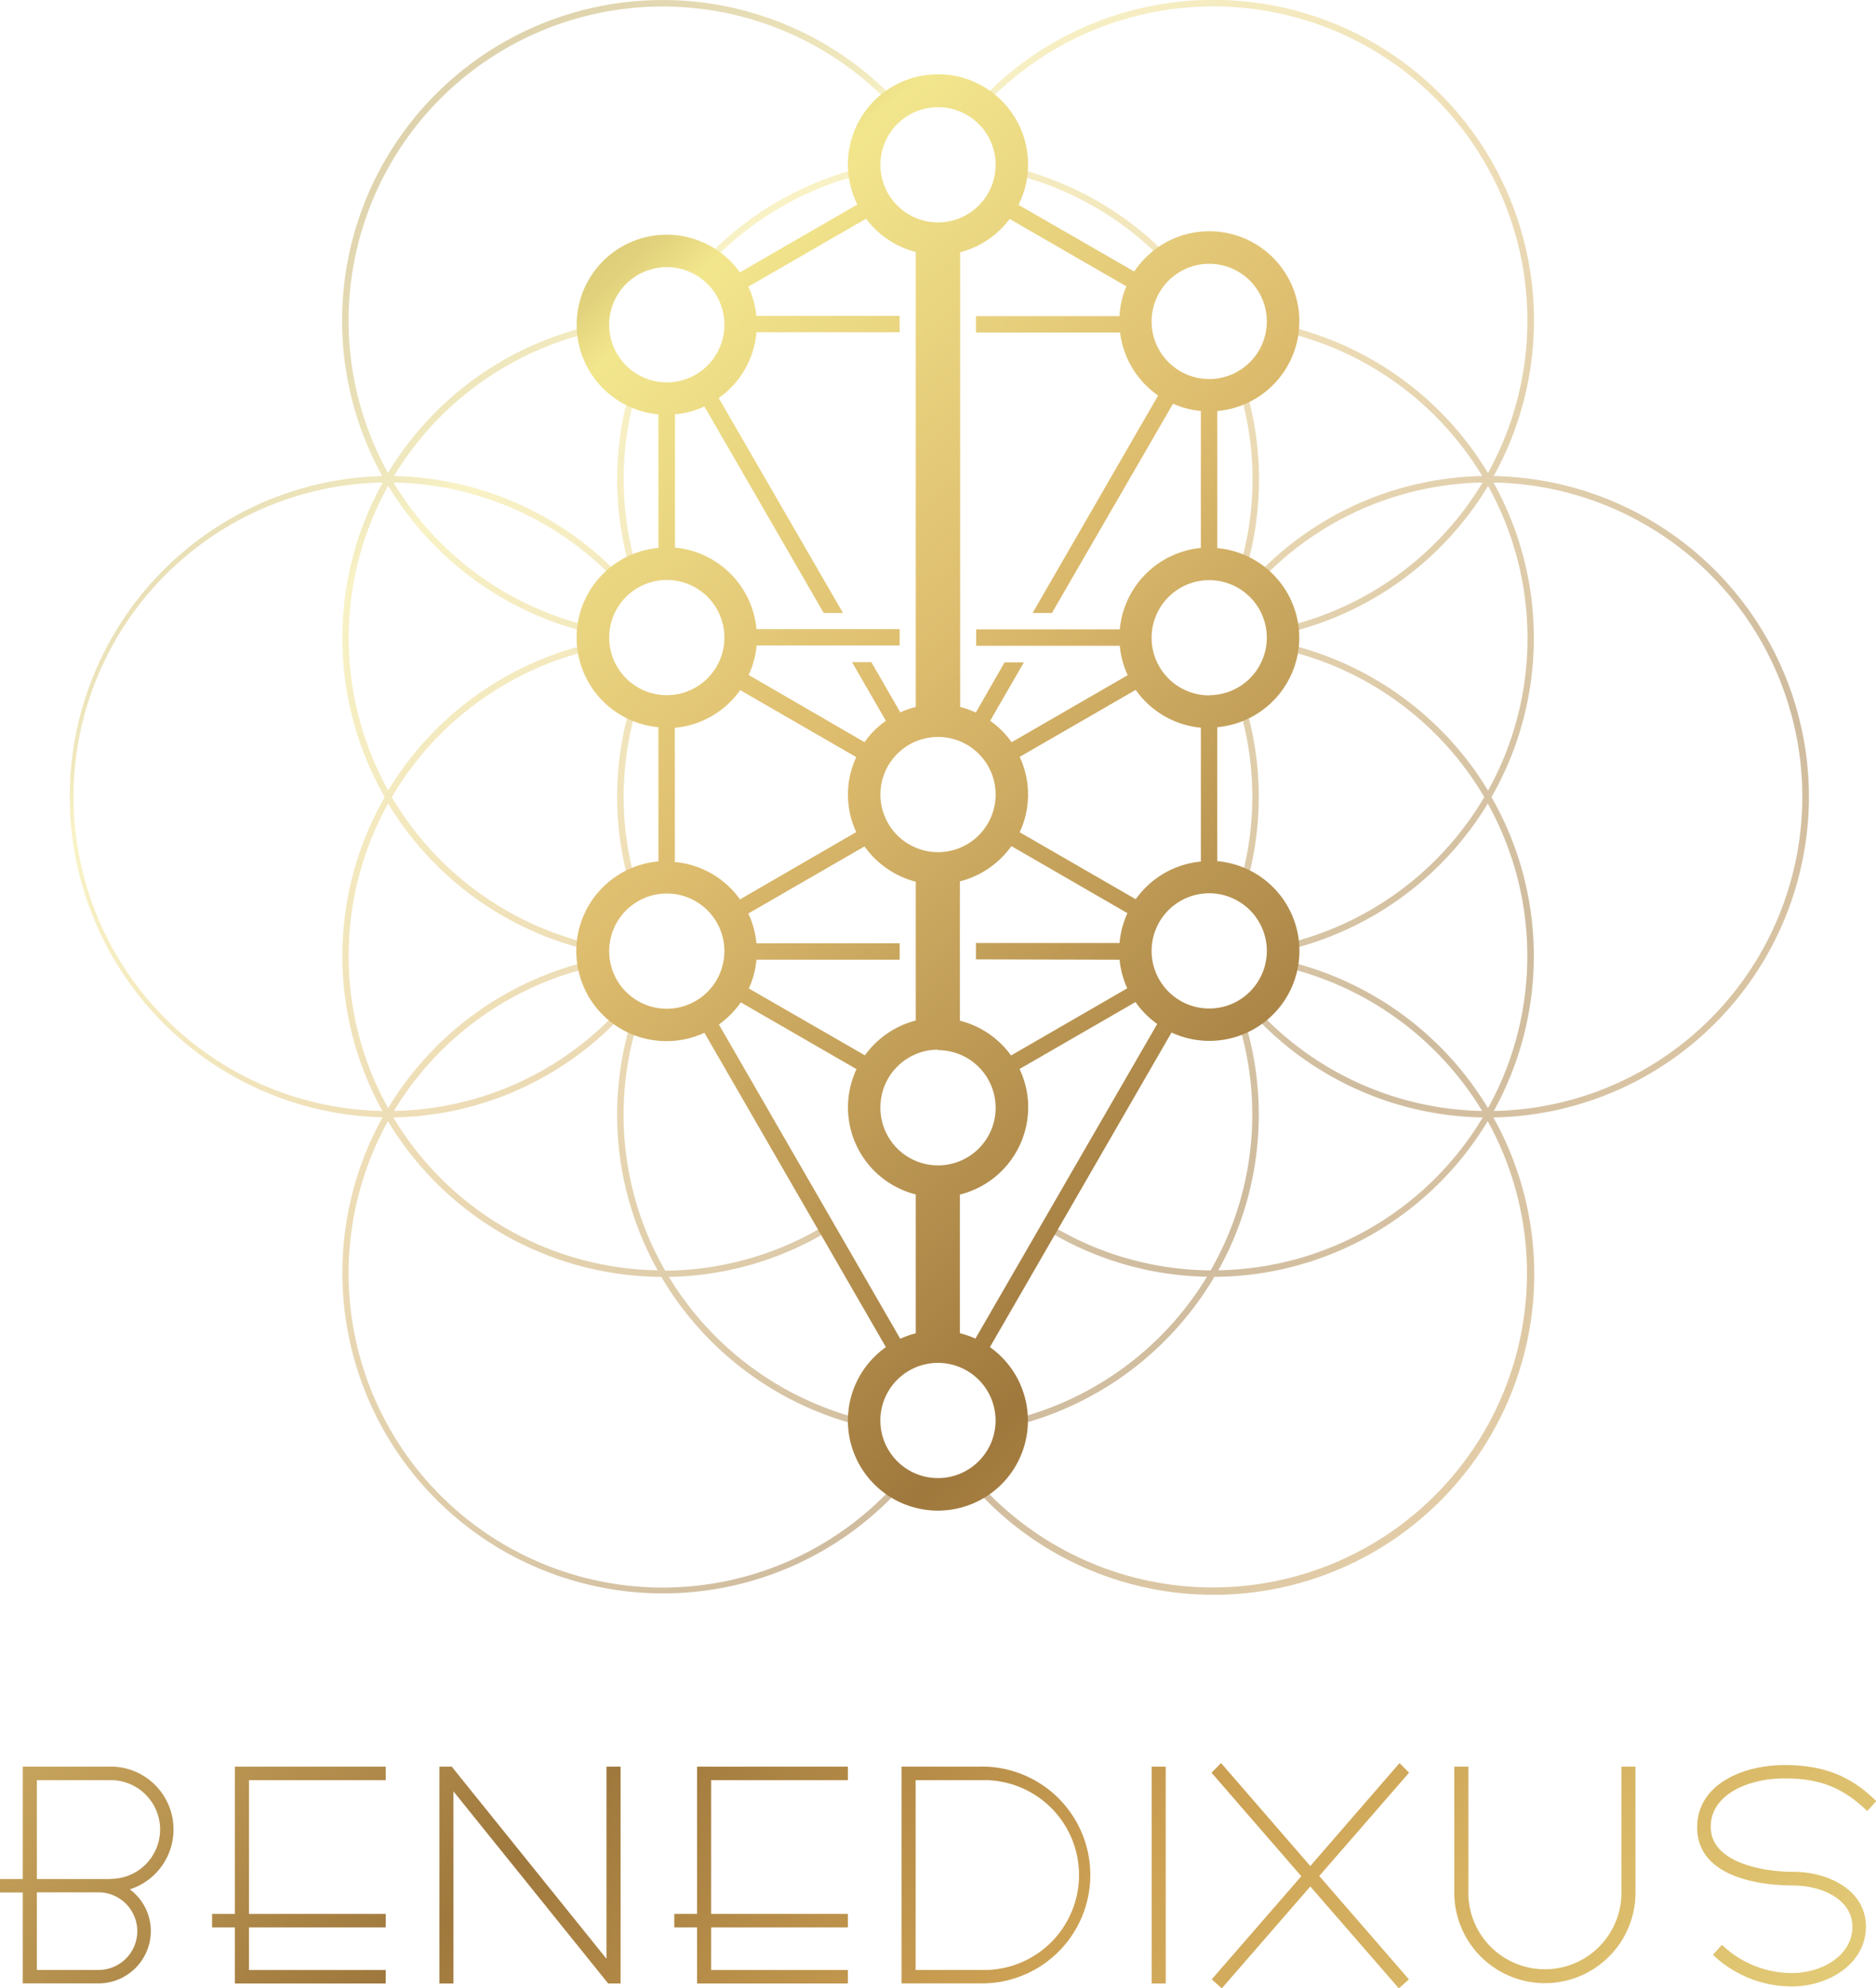 <svg id="Logo_2__Gold_" data-name="Logo_2_(Gold)" xmlns="http://www.w3.org/2000/svg" xmlns:xlink="http://www.w3.org/1999/xlink" viewBox="0 0 377.43 400"><defs><style>.cls-1{opacity:0.5;}.cls-2{fill:url(#Nueva_muestra_de_degradado_1);}.cls-3{fill:url(#Nueva_muestra_de_degradado_1-2);}.cls-4{fill:url(#Nueva_muestra_de_degradado_1-3);}.cls-5{fill:url(#Nueva_muestra_de_degradado_1-4);}.cls-6{fill:url(#Nueva_muestra_de_degradado_1-5);}.cls-7{fill:url(#Nueva_muestra_de_degradado_1-6);}.cls-8{fill:url(#Nueva_muestra_de_degradado_1-7);}.cls-9{fill:url(#Nueva_muestra_de_degradado_1-8);}.cls-10{fill:url(#Nueva_muestra_de_degradado_1-9);}.cls-11{fill:url(#Nueva_muestra_de_degradado_1-10);}.cls-12{fill:url(#Nueva_muestra_de_degradado_1-11);}.cls-13{fill:url(#Nueva_muestra_de_degradado_1-12);}.cls-14{fill:url(#Nueva_muestra_de_degradado_1-13);}.cls-15{fill:url(#Nueva_muestra_de_degradado_1-14);}.cls-16{fill:url(#Nueva_muestra_de_degradado_1-15);}.cls-17{fill:url(#Nueva_muestra_de_degradado_1-16);}.cls-18{fill:url(#Nueva_muestra_de_degradado_1-17);}.cls-19{fill:url(#Nueva_muestra_de_degradado_1-18);}</style><linearGradient id="Nueva_muestra_de_degradado_1" x1="73.37" y1="-37.61" x2="419.08" y2="348.43" gradientUnits="userSpaceOnUse"><stop offset="0" stop-color="#b1974e"/><stop offset="0.05" stop-color="#b49b51"/><stop offset="0.1" stop-color="#bda65a"/><stop offset="0.15" stop-color="#ccb869"/><stop offset="0.2" stop-color="#e2d27d"/><stop offset="0.22" stop-color="#f2e68d"/><stop offset="0.39" stop-color="#ddbc6e"/><stop offset="0.63" stop-color="#9f783d"/><stop offset="0.79" stop-color="#cca053"/><stop offset="1" stop-color="#e2c975"/></linearGradient><linearGradient id="Nueva_muestra_de_degradado_1-2" x1="5.14" y1="23.5" x2="350.84" y2="409.54" xlink:href="#Nueva_muestra_de_degradado_1"/><linearGradient id="Nueva_muestra_de_degradado_1-3" x1="104.83" y1="-65.77" x2="450.53" y2="320.27" xlink:href="#Nueva_muestra_de_degradado_1"/><linearGradient id="Nueva_muestra_de_degradado_1-4" x1="36.49" y1="-4.58" x2="382.19" y2="381.46" xlink:href="#Nueva_muestra_de_degradado_1"/><linearGradient id="Nueva_muestra_de_degradado_1-5" x1="69.72" y1="-34.34" x2="415.42" y2="351.7" xlink:href="#Nueva_muestra_de_degradado_1"/><linearGradient id="Nueva_muestra_de_degradado_1-6" x1="114.15" y1="-74.13" x2="459.86" y2="311.91" xlink:href="#Nueva_muestra_de_degradado_1"/><linearGradient id="Nueva_muestra_de_degradado_1-7" x1="80.1" y1="-43.64" x2="425.81" y2="342.41" xlink:href="#Nueva_muestra_de_degradado_1"/><linearGradient id="Nueva_muestra_de_degradado_1-8" x1="8.28" y1="20.68" x2="353.99" y2="406.72" xlink:href="#Nueva_muestra_de_degradado_1"/><linearGradient id="Nueva_muestra_de_degradado_1-9" x1="46.76" y1="-13.78" x2="392.47" y2="372.26" xlink:href="#Nueva_muestra_de_degradado_1"/><linearGradient id="Nueva_muestra_de_degradado_1-10" x1="-164.48" y1="175.39" x2="181.22" y2="561.43" xlink:href="#Nueva_muestra_de_degradado_1"/><linearGradient id="Nueva_muestra_de_degradado_1-11" x1="-138.85" y1="152.44" x2="206.85" y2="538.48" xlink:href="#Nueva_muestra_de_degradado_1"/><linearGradient id="Nueva_muestra_de_degradado_1-12" x1="-114.32" y1="130.48" x2="231.38" y2="516.52" xlink:href="#Nueva_muestra_de_degradado_1"/><linearGradient id="Nueva_muestra_de_degradado_1-13" x1="-87.25" y1="106.23" x2="258.45" y2="492.27" xlink:href="#Nueva_muestra_de_degradado_1"/><linearGradient id="Nueva_muestra_de_degradado_1-14" x1="-65.65" y1="86.89" x2="280.05" y2="472.93" xlink:href="#Nueva_muestra_de_degradado_1"/><linearGradient id="Nueva_muestra_de_degradado_1-15" x1="-44.13" y1="67.62" x2="301.57" y2="453.66" xlink:href="#Nueva_muestra_de_degradado_1"/><linearGradient id="Nueva_muestra_de_degradado_1-16" x1="-27.29" y1="52.53" x2="318.42" y2="438.57" xlink:href="#Nueva_muestra_de_degradado_1"/><linearGradient id="Nueva_muestra_de_degradado_1-17" x1="1.72" y1="26.55" x2="347.43" y2="412.6" xlink:href="#Nueva_muestra_de_degradado_1"/><linearGradient id="Nueva_muestra_de_degradado_1-18" x1="26.55" y1="4.33" x2="372.25" y2="390.37" xlink:href="#Nueva_muestra_de_degradado_1"/></defs><title>Logo_Gold</title><g class="cls-1"><path class="cls-2" d="M250.64,178.36a63.92,63.92,0,0,0-.27-37.05c-.38.21-.78.4-1.19.58a62.48,62.48,0,0,1,.28,35.86C249.86,177.94,250.26,178.14,250.64,178.36Z"/><path class="cls-3" d="M125.47,160.28a62.89,62.89,0,0,1,2.77-18.4c-.41-.18-.81-.37-1.19-.58a63.77,63.77,0,0,0-.25,37.14c.39-.22.78-.41,1.19-.6A62.84,62.84,0,0,1,125.47,160.28Z"/><path class="cls-4" d="M252,96.39a62.65,62.65,0,0,1-2.73,18.26c.41.18.82.37,1.21.59a64.12,64.12,0,0,0,0-37.58,13.34,13.34,0,0,1-1.2.59A62.5,62.5,0,0,1,252,96.39Z"/><path class="cls-5" d="M126.81,78.23a63.91,63.91,0,0,0,.18,37c.39-.22.8-.41,1.21-.59A62.47,62.47,0,0,1,128,78.83,11.87,11.87,0,0,1,126.81,78.23Z"/><path class="cls-6" d="M363.94,160.28a64.6,64.6,0,0,0-63.43-64.51A64.49,64.49,0,0,0,196.78,20.68c.36.24.72.49,1.06.76a63.19,63.19,0,0,1,101.52,73.7A64.73,64.73,0,0,0,258.1,65.39c0,.44-.06.88-.12,1.31a63.38,63.38,0,0,1,40.23,29.07,64.32,64.32,0,0,0-46,20.62c.35.26.68.53,1,.82a63.08,63.08,0,0,1,45.07-20.14A63.43,63.43,0,0,1,258,126.21c.06.43.09.86.12,1.3a64.73,64.73,0,0,0,41.26-29.75,63.09,63.09,0,0,1,0,61.28,64.77,64.77,0,0,0-41.24-29.68c0,.44-.09.87-.16,1.29a63.42,63.42,0,0,1,40.64,29.7A63.45,63.45,0,0,1,258.07,190c0,.41.06.83.06,1.25v.07a64.75,64.75,0,0,0,41.19-29.67,63.1,63.1,0,0,1,.05,61.27A64.78,64.78,0,0,0,258,193.14c-.05.43-.12.86-.21,1.28a63.45,63.45,0,0,1,40.4,29.07,63.08,63.08,0,0,1-45.56-20.71c-.33.27-.67.53-1,.78a64.34,64.34,0,0,0,46.68,21.24,63.23,63.23,0,0,1-53.19,30.74,64.26,64.26,0,0,0,5-51.12c-.39.2-.78.39-1.19.56a62.91,62.91,0,0,1-5.36,50.58,62.87,62.87,0,0,1-32.21-9.14l-.65,1.12a63.94,63.94,0,0,0,32.12,9.3,63.43,63.43,0,0,1-39.28,28.77c0,.05,0,.09,0,.14,0,.41,0,.82-.06,1.22a64.76,64.76,0,0,0,40.82-30.1,64.6,64.6,0,0,0,55-31.33,63.21,63.21,0,0,1-102.52,72.63c-.36.24-.74.47-1.13.68A64.51,64.51,0,0,0,300.45,224.8,64.6,64.6,0,0,0,363.94,160.28Zm-63.4,63.21a64.31,64.31,0,0,0-.47-63.14,64.33,64.33,0,0,0,.4-63.28,63.22,63.22,0,0,1,.07,126.42Z"/><path class="cls-7" d="M234.4,52.77c.35-.26.71-.51,1.09-.74A64.62,64.62,0,0,0,203.55,33.6c0,.45-.05.89-.1,1.33A63.23,63.23,0,0,1,234.4,52.77Z"/><path class="cls-8" d="M141.53,52.45c.39.22.76.46,1.12.71A63.27,63.27,0,0,1,174,34.92c0-.43-.08-.88-.09-1.32A64.59,64.59,0,0,0,141.53,52.45Z"/><path class="cls-9" d="M133.38,319.37a63.21,63.21,0,0,1-55.33-93.83,64.6,64.6,0,0,0,55,31.33A64.71,64.71,0,0,0,173.93,287c0-.4-.07-.81-.07-1.22,0-.05,0-.09,0-.14a63.42,63.42,0,0,1-39.29-28.77,64,64,0,0,0,31.69-9l-.66-1.11a63,63,0,0,1-31.77,8.86,62.94,62.94,0,0,1-5.39-50.5,12.81,12.81,0,0,1-1.18-.57,64.13,64.13,0,0,0,5.06,51A63.23,63.23,0,0,1,79.14,224.8a64.31,64.31,0,0,0,46.64-21.19c-.35-.24-.7-.5-1-.77a63.07,63.07,0,0,1-45.52,20.65,63.41,63.41,0,0,1,40.39-29.07c-.09-.42-.15-.85-.2-1.28a64.78,64.78,0,0,0-41.37,29.78,63.1,63.1,0,0,1,0-61.27,64.74,64.74,0,0,0,41.2,29.67c0-.44,0-.88.07-1.32a63.4,63.4,0,0,1-40.51-29.65,63.4,63.4,0,0,1,40.65-29.7c-.07-.42-.12-.85-.16-1.29A64.72,64.72,0,0,0,78.1,159a63.09,63.09,0,0,1,0-61.28,64.71,64.71,0,0,0,41.28,29.75c0-.44.06-.87.12-1.3A63.41,63.41,0,0,1,79.17,97.07a63.08,63.08,0,0,1,45.08,20.14c.32-.29.66-.56,1-.82a64.34,64.34,0,0,0-46-20.62,63.41,63.41,0,0,1,40.17-29c0-.44-.07-.88-.07-1.33A64.76,64.76,0,0,0,78.06,95.14,63.19,63.19,0,0,1,179.58,21.45c.35-.27.7-.53,1.07-.77A64.5,64.5,0,0,0,76.91,95.77a64.52,64.52,0,0,0,.06,129,64.5,64.5,0,0,0,104.73,74,10.92,10.92,0,0,1-1.13-.68A63.09,63.09,0,0,1,133.38,319.37ZM14.79,160.28A63.31,63.31,0,0,1,77,97.07a64.33,64.33,0,0,0,.4,63.28,64.31,64.31,0,0,0-.47,63.14A63.3,63.3,0,0,1,14.79,160.28Z"/></g><path class="cls-10" d="M261.4,128.26a18.14,18.14,0,0,0-16.5-18V82.69A18.12,18.12,0,1,0,228.2,54.62L204.91,41.21a17.94,17.94,0,0,0,1.92-8.07,18.12,18.12,0,1,0-34.34,8L148.86,54.79a18.11,18.11,0,1,0-16.39,28.57l0,26.86a18.11,18.11,0,0,0,0,36.07v27a18.11,18.11,0,0,0,1.68,36.15,17.93,17.93,0,0,0,7.57-1.68L178.23,271a18.11,18.11,0,1,0,20.93,0l36.54-63.29a18.11,18.11,0,1,0,9.2-34.47V146.29A18.13,18.13,0,0,0,261.4,128.26ZM243.28,53.07a11.59,11.59,0,1,1-11.59,11.58A11.6,11.6,0,0,1,243.28,53.07Zm-40.11-9,23.44,13.53a18.15,18.15,0,0,0-1.39,6H196.35v3.3h29A18.14,18.14,0,0,0,233,79.57l-25.25,43.74h3.89L236,81.21a17.54,17.54,0,0,0,5.6,1.47v27.55a18.13,18.13,0,0,0-16.31,16.38h-28.9v3.3h28.9a17.78,17.78,0,0,0,1.59,5.91l-.51.3v0l-22.84,13.19a18.23,18.23,0,0,0-4.32-4.31l6.78-11.75h-3.88l-5.78,10.09a18.24,18.24,0,0,0-3.16-1.12l0-91.47A18.12,18.12,0,0,0,203.17,44Zm22.08,149a17.79,17.79,0,0,0,1.54,5.74l-.21.13v0l-23.17,13.39a18.14,18.14,0,0,0-10.29-7V177.3a18.19,18.19,0,0,0,10.36-7.09l23.35,13.49a18.05,18.05,0,0,0-1.59,6H196.35V193Zm-73.07-3.3a17.8,17.8,0,0,0-1.63-6l23.38-13.5a18.21,18.21,0,0,0,10.31,7.1v27.93a18.16,18.16,0,0,0-10.23,7l-23.35-13.45a18.08,18.08,0,0,0,1.53-5.79H181v-3.3Zm20.09-22.38-23.39,13.54a18.1,18.1,0,0,0-13.11-7.52v-27a18.08,18.08,0,0,0,13.15-7.58l23.35,13.48a17.9,17.9,0,0,0,0,15.1Zm4.86-7.55a11.59,11.59,0,1,1,11.59,11.59A11.6,11.6,0,0,1,177.13,159.74Zm11.59,51.42a11.59,11.59,0,1,1-11.59,11.59A11.6,11.6,0,0,1,188.72,211.16Zm16.43-43.84a17.94,17.94,0,0,0,0-15.16l23.34-13.48a18.09,18.09,0,0,0,13.11,7.61v26.93a18.1,18.1,0,0,0-13.1,7.58ZM188.72,21.56a11.59,11.59,0,1,1-11.59,11.58A11.59,11.59,0,0,1,188.72,21.56ZM152.19,66.84H181v-3.3H152.18a18.15,18.15,0,0,0-1.63-5.87L174.24,44a18.17,18.17,0,0,0,10,6.69V142.2a18.86,18.86,0,0,0-3.11,1.11l-5.82-10.1h-3.89L178.23,145a18.1,18.1,0,0,0-4.3,4.3L151,136v0l-.38-.22a18.16,18.16,0,0,0,1.61-5.93H181v-3.3H152.19a18.14,18.14,0,0,0-16.39-16.39V83.36a17.83,17.83,0,0,0,5.92-1.59l24,41.54h3.88l-25-43.23A18.07,18.07,0,0,0,152.19,66.84Zm-29.63-1.51a11.59,11.59,0,1,1,11.59,11.59A11.6,11.6,0,0,1,122.56,65.33Zm0,62.93a11.59,11.59,0,1,1,11.59,11.59A11.6,11.6,0,0,1,122.56,128.26Zm11.59,74.67a11.59,11.59,0,1,1,11.59-11.59A11.6,11.6,0,0,1,134.15,202.93Zm10.48,3.16a18.28,18.28,0,0,0,4.41-4.45l23.28,13.44a18.06,18.06,0,0,0,11.92,25.2v27.93a18.65,18.65,0,0,0-3.12,1.11Zm55.67,79.66a11.59,11.59,0,1,1-11.58-11.58A11.6,11.6,0,0,1,200.3,285.75Zm-4.06-16.46a17.73,17.73,0,0,0-3.12-1.09l0-27.89a18.13,18.13,0,0,0,13.74-17.56,17.89,17.89,0,0,0-1.74-7.7l23.33-13.47a18.12,18.12,0,0,0,4.37,4.41Zm58.63-78a11.59,11.59,0,1,1-11.59-11.59A11.6,11.6,0,0,1,254.87,191.25Zm-11.59-51.4a11.59,11.59,0,1,1,11.59-11.59A11.6,11.6,0,0,1,243.28,139.85Z"/><path class="cls-11" d="M22.28,355.4H4.58V378H0v2.71H4.58V399H19.81a10.54,10.54,0,0,0,10.53-10.53,10.4,10.4,0,0,0-4.23-8.39,12.65,12.65,0,0,0-3.83-24.7Zm5.34,33.09a7.81,7.81,0,0,1-7.81,7.81H7.42V380.68H19.81A7.82,7.82,0,0,1,27.62,388.49ZM22.28,378H7.42V358.11H22.28a9.93,9.93,0,1,1,0,19.86Z"/><polygon class="cls-12" points="47.26 385.02 42.67 385.02 42.67 387.74 47.26 387.74 47.26 399.02 77.6 399.02 77.6 396.31 50.09 396.31 50.09 387.74 77.6 387.74 77.6 385.02 50.09 385.02 50.09 358.11 77.6 358.11 77.6 355.4 47.26 355.4 47.26 385.02"/><polygon class="cls-13" points="122.02 394.05 90.89 355.4 88.4 355.4 88.4 399.02 91.23 399.02 91.23 360.37 122.36 399.02 124.85 399.02 124.85 355.4 122.02 355.4 122.02 394.05"/><polygon class="cls-14" points="140.24 385.02 135.66 385.02 135.66 387.74 140.24 387.74 140.24 399.02 170.58 399.02 170.58 396.31 143.07 396.31 143.07 387.74 170.58 387.74 170.58 385.02 143.07 385.02 143.07 358.11 170.58 358.11 170.58 355.4 140.24 355.4 140.24 385.02"/><path class="cls-15" d="M197.55,355.4H181.38V399h16.17a21.81,21.81,0,0,0,0-43.62Zm0,40.9H184.22V358.11h13.33a19.1,19.1,0,1,1,0,38.19Z"/><rect class="cls-16" x="231.7" y="355.4" width="2.83" height="43.62"/><polygon class="cls-17" points="281.57 354.68 263.62 375.39 245.67 354.68 243.74 356.61 261.81 377.44 243.78 398.19 245.81 400 263.62 379.5 281.43 400 283.46 398.19 265.42 377.39 283.49 356.61 281.57 354.68"/><path class="cls-18" d="M326.21,381.15a15.4,15.4,0,0,1-30.79,0V355.4h-2.83v25.75a18.23,18.23,0,0,0,36.45,0V355.4h-2.83Z"/><path class="cls-19" d="M359,357.76c6.91,0,11.45,1.72,16.19,6.12l.49.45,1.8-2-.45-.43c-5-4.78-10.41-6.82-18-6.82-8.46,0-17.58,3.91-17.58,12.52,0,10.86,14.72,11.7,19.23,11.7,5.95,0,12,2.85,12,8.28,0,5.85-6.18,9.34-12.16,9.34a20.42,20.42,0,0,1-13.61-5.24l-.49-.43-1.81,2,.49.44a23,23,0,0,0,15.42,5.92c7.31,0,14.88-4.51,14.88-12.06,0-7.22-7.4-11-14.7-11-6.13,0-16.51-1.9-16.51-9C344.09,361.13,351.57,357.76,359,357.76Z"/></svg>